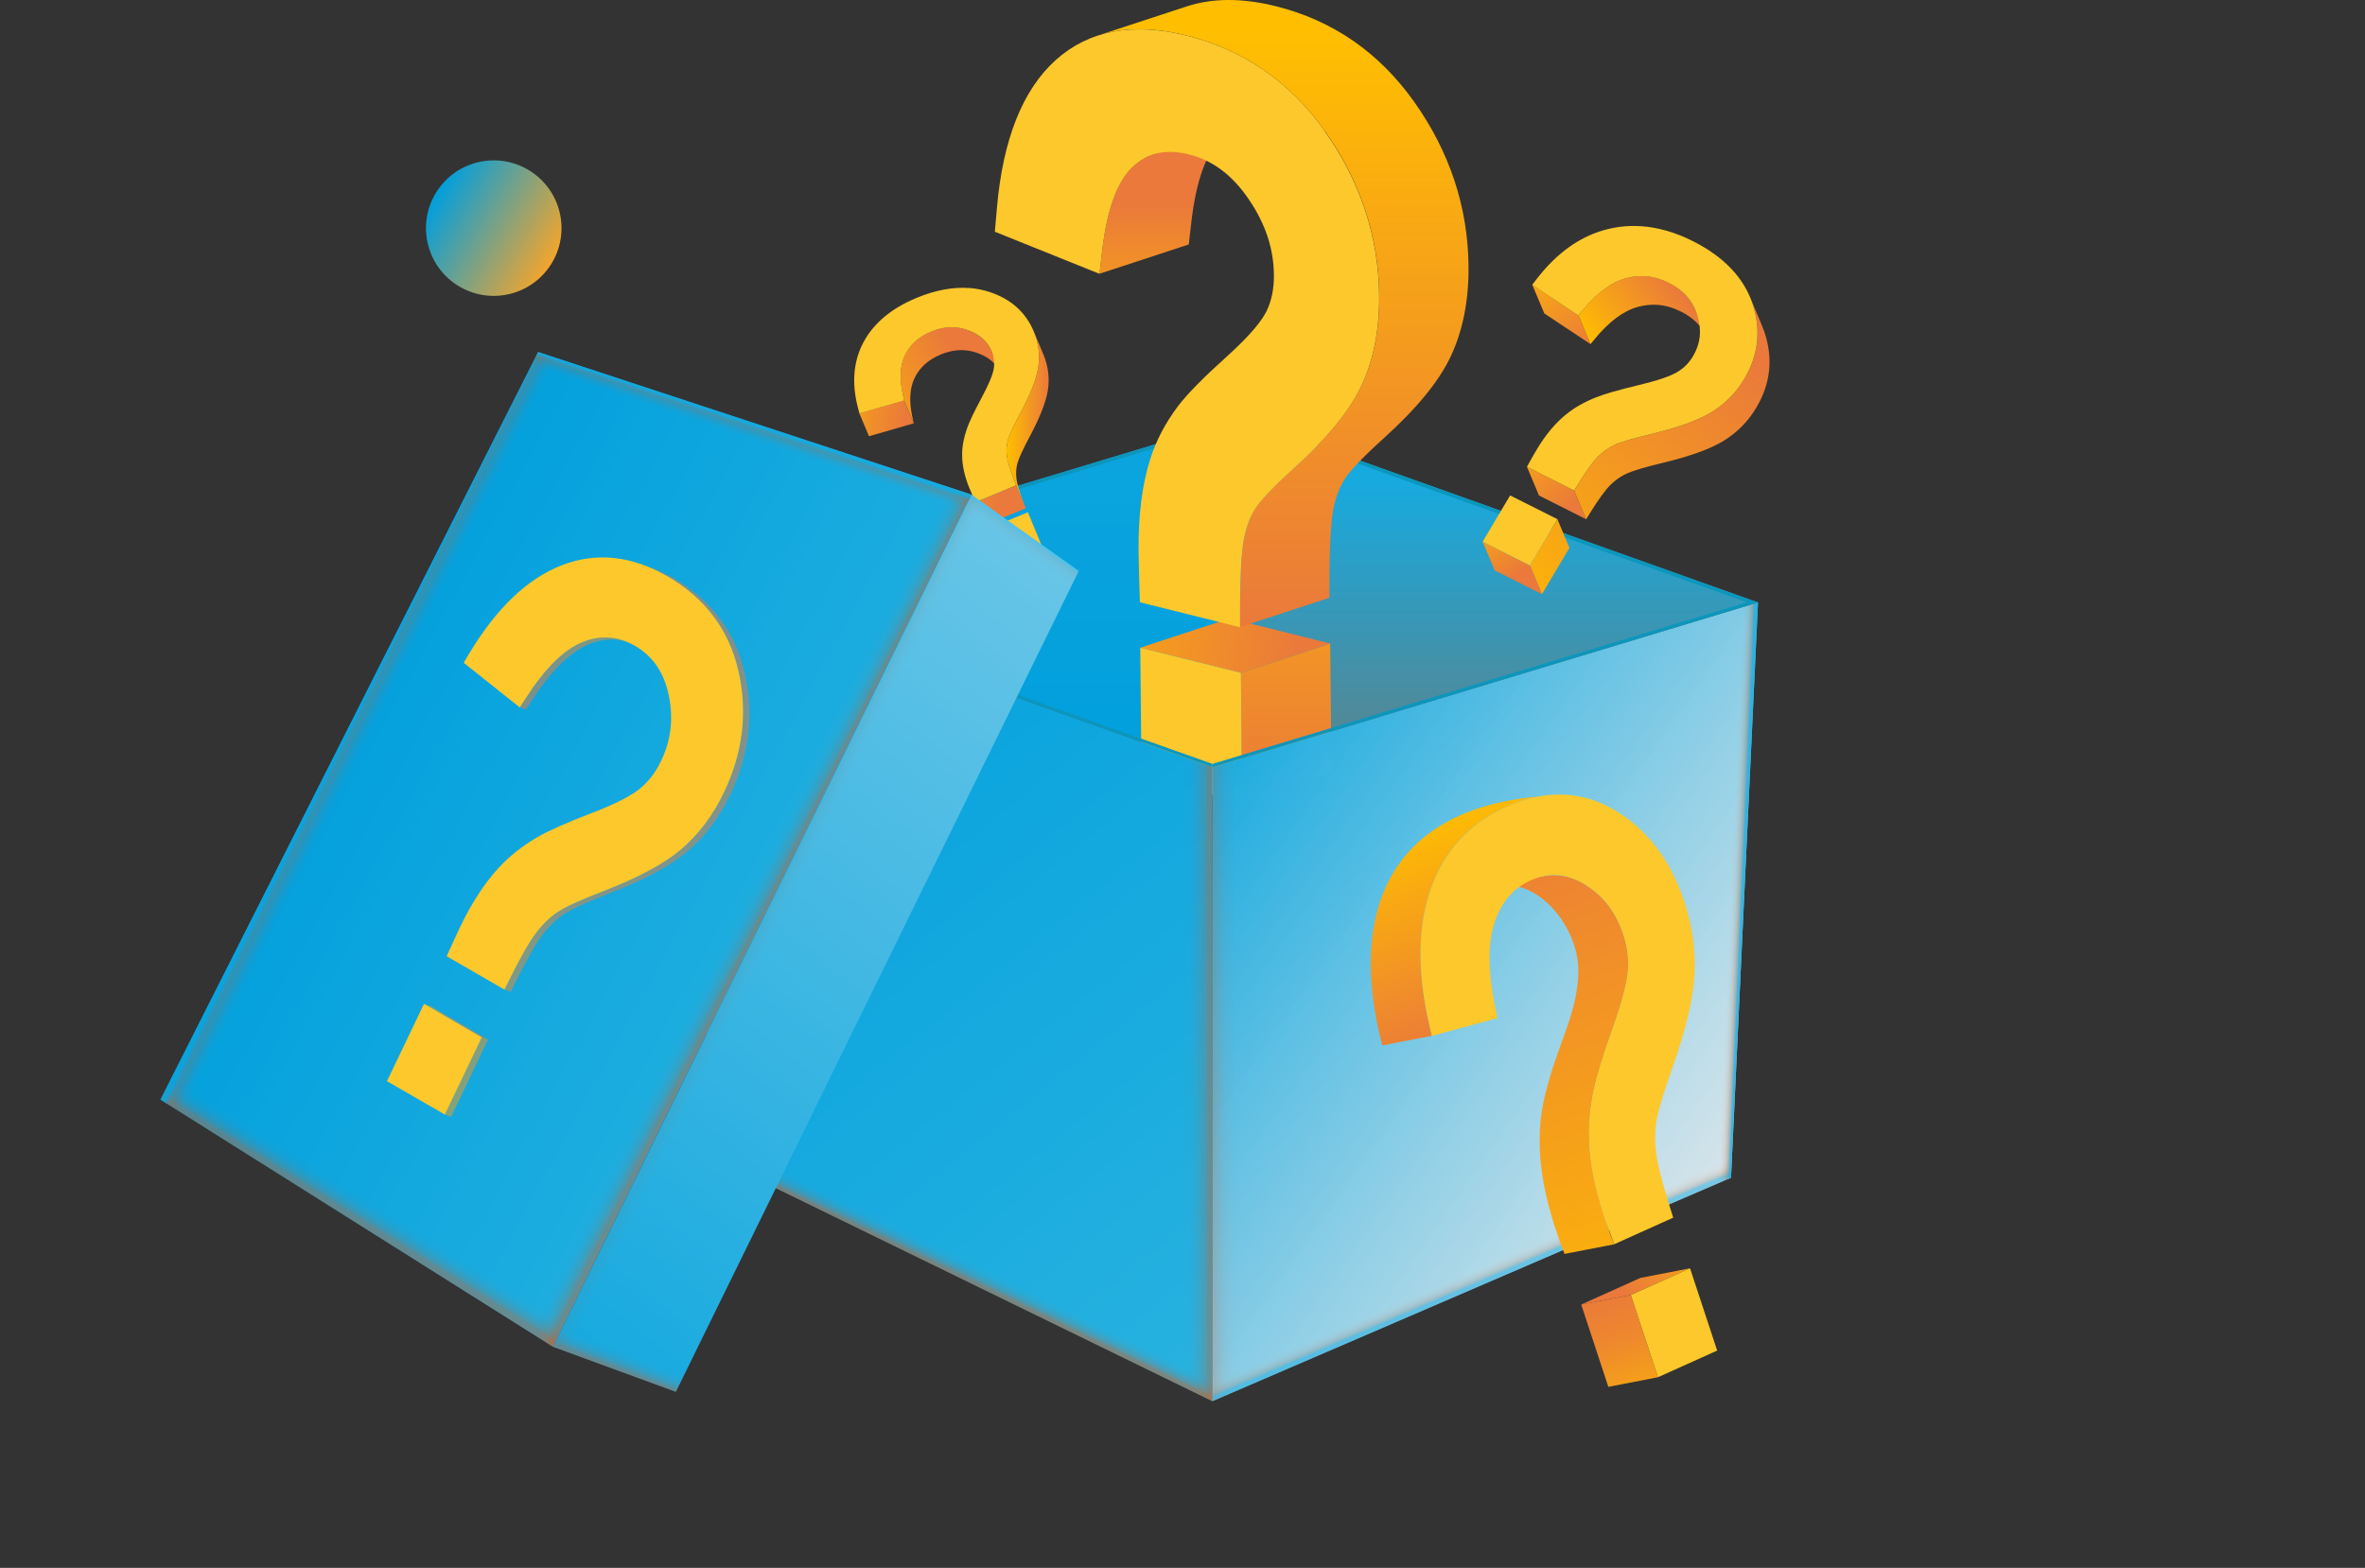 <svg width="855" height="567" viewBox="0 0 855 567" fill="none" xmlns="http://www.w3.org/2000/svg">
<rect x="0" y="0" width="855" height="567" fill="#333333" stroke="none"/>
<g clip-path="url(#clip0_3395_8130)">
<path d="M635.547 217.869L448.742 151.276V274.301L635.547 217.869Z" fill="url(#paint0_linear_3395_8130)"/>
<path d="M438.309 277.458L448.741 274.301V151.276L251.504 210.852L438.309 277.458Z" fill="url(#paint1_linear_3395_8130)"/>
<path d="M635.559 217.869L633.483 218.5L448.754 152.637V151.262L635.559 217.869Z" fill="#0C96BC"/>
<path d="M448.755 152.637V151.262L251.504 210.852L253.467 211.567L448.755 152.637Z" fill="#0C96BC"/>
<path d="M448.629 243.313L480.894 232.717L481.357 279.662L449.092 290.258L448.629 243.313Z" fill="url(#paint2_linear_3395_8130)"/>
<path d="M412.227 234.233L444.506 223.637L480.894 232.717L448.628 243.313L412.227 234.233Z" fill="url(#paint3_linear_3395_8130)"/>
<path d="M448.628 243.313L412.227 234.233L412.689 281.163L449.091 290.258L448.628 243.313Z" fill="#FCC82B"/>
<path d="M416.855 55.856C414.106 56.755 411.596 58.312 409.325 60.502C403.8 65.835 400.154 76.038 398.443 90.802L397.504 98.984L429.769 88.402L430.709 80.22C432.419 65.442 436.079 55.253 441.59 49.92C443.862 47.717 446.357 46.173 449.12 45.275L416.855 55.856Z" fill="url(#paint4_linear_3395_8130)"/>
<path d="M511.291 36.868C498.657 19.031 481.83 7.382 461.274 2.26C449.145 -0.772 438.389 -0.744 429.121 2.288L396.855 12.87C406.124 9.824 416.879 9.81 429.009 12.841C449.551 17.964 466.378 29.612 479.026 47.45C491.842 65.554 498.433 85.525 498.643 106.815C498.769 119.151 496.596 130.14 492.193 139.487C487.916 148.539 479.98 158.223 467.92 169.127C458.918 177.267 455.356 181.548 453.954 183.709C452.117 186.544 450.757 190.067 449.874 194.179C449.229 197.252 448.443 203.89 448.373 218.079L448.345 226.752L480.61 216.17L480.639 207.497C480.709 193.309 481.494 186.656 482.139 183.597C483.008 179.471 484.382 175.962 486.219 173.127C487.622 170.966 491.183 166.671 500.186 158.546C512.245 147.641 520.181 137.957 524.458 128.905C528.861 119.558 531.035 108.569 530.908 96.233C530.698 74.929 524.108 54.958 511.291 36.868Z" fill="url(#paint5_linear_3395_8130)"/>
<path d="M479.014 47.464C466.38 29.627 449.553 17.978 428.996 12.855C409.533 8 393.604 10.975 381.657 21.725C369.71 32.475 362.545 50.453 360.413 75.182L359.656 83.799L397.502 99.026L398.442 90.844C400.153 76.066 403.812 65.877 409.323 60.544C414.75 55.295 421.452 53.752 429.81 55.843C438.475 58.004 445.599 63.379 451.586 72.263C457.518 81.048 460.448 89.932 460.547 99.405C460.589 104.443 459.719 108.724 457.896 112.485C456.508 115.348 452.876 120.513 443.509 128.933C435.068 136.526 429.319 142.364 425.94 146.785C421.242 152.988 417.793 159.64 415.689 166.489C412.857 175.471 411.483 186.642 411.609 199.68C411.637 201.855 411.707 205.027 411.833 209.125L412.1 217.798L448.305 226.837L448.333 218.163C448.403 203.975 449.188 197.322 449.833 194.263C450.703 190.137 452.077 186.628 453.914 183.793C455.316 181.632 458.878 177.338 467.88 169.212C479.939 158.307 487.876 148.623 492.153 139.571C496.556 130.224 498.729 119.236 498.603 106.899C498.393 85.595 491.802 65.624 478.986 47.534L479.014 47.464Z" fill="#FCC82B"/>
<path d="M570.664 114.085L575.011 124.456L558.296 113.341L553.949 102.97L570.664 114.085Z" fill="url(#paint6_linear_3395_8130)"/>
<path d="M612.969 112.176C611.174 107.882 608.033 104.654 603.406 102.324C600.532 100.879 597.699 100.065 594.838 99.868C592.567 99.714 590.267 99.938 587.925 100.57C582.653 101.973 577.367 105.889 572.192 112.218L570.664 114.085L575.011 124.456L576.539 122.59C581.714 116.26 587 112.345 592.272 110.941C594.614 110.324 596.9 110.085 599.185 110.239C602.046 110.436 604.878 111.264 607.753 112.695C612.38 115.011 615.521 118.253 617.316 122.548L612.969 112.176Z" fill="url(#paint7_linear_3395_8130)"/>
<path d="M569.092 177.408L573.439 187.779L556.374 179.19L552.027 168.819L569.092 177.408Z" fill="url(#paint8_linear_3395_8130)"/>
<path d="M637.901 120.134C637.649 119.376 637.368 118.632 637.06 117.902L632.713 107.531C633.021 108.261 633.302 109.004 633.554 109.762C636.723 119.207 635.756 128.358 630.652 136.961C627.707 141.943 623.739 145.999 618.831 149.016C614.007 151.992 606.715 154.616 596.563 157.058C590.211 158.588 585.864 159.893 583.635 160.931C581.531 161.9 579.568 163.303 577.788 165.057C575.937 166.896 573.427 170.348 570.37 175.331L569.094 177.408L573.441 187.779L574.717 185.702C577.788 180.72 580.284 177.281 582.134 175.429C583.915 173.661 585.878 172.271 587.982 171.303C590.211 170.264 594.558 168.959 600.91 167.429C611.076 164.987 618.354 162.349 623.178 159.388C628.071 156.37 632.054 152.328 634.998 147.332C640.103 138.729 641.07 129.593 637.901 120.134Z" fill="url(#paint9_linear_3395_8130)"/>
<path d="M593.379 81.806C599.479 82.227 605.733 84.037 612.057 87.223C623.162 92.823 630.412 100.401 633.553 109.762C636.722 119.207 635.754 128.358 630.65 136.961C627.706 141.943 623.737 145.999 618.829 149.016C614.006 151.992 606.714 154.616 596.562 157.058C590.21 158.588 585.863 159.893 583.634 160.931C581.53 161.9 579.567 163.303 577.786 165.057C575.935 166.896 573.425 170.348 570.368 175.331L569.092 177.408L552.027 168.819L553.191 166.714C554.173 164.959 554.93 163.598 555.477 162.714C558.66 157.353 562.25 153.03 566.162 149.872C569.092 147.458 572.794 145.353 577.127 143.641C580.296 142.392 585.316 140.961 592.482 139.248C599.142 137.648 603.798 136.077 606.336 134.561C608.761 133.115 610.64 131.221 612.085 128.779C614.749 124.26 615.282 119.502 613.683 114.225C612.071 108.906 608.719 105.019 603.391 102.352C600.516 100.907 597.684 100.093 594.823 99.896C592.552 99.742 590.252 99.966 587.91 100.598C582.638 102.001 577.352 105.917 572.177 112.246L570.649 114.113L553.934 102.998L555.477 100.991C562.923 91.265 571.673 85.132 581.46 82.802C585.358 81.862 589.341 81.539 593.379 81.82V81.806Z" fill="#FCC82B"/>
<path d="M563.037 187.751L567.384 198.122L557.456 214.865L553.109 204.494L563.037 187.751Z" fill="url(#paint10_linear_3395_8130)"/>
<path d="M553.109 204.494L557.456 214.865L540.362 206.262L536.016 195.891L553.109 204.494Z" fill="url(#paint11_linear_3395_8130)"/>
<path d="M545.943 179.162L563.037 187.751L553.109 204.494L536.016 195.891L545.943 179.162Z" fill="#FCC82B"/>
<path d="M358.477 127.053C356.948 123.418 354.13 120.906 349.895 119.376C348.339 118.815 346.782 118.492 345.212 118.379C342.421 118.183 339.575 118.688 336.644 119.909C332.213 121.748 329.128 124.456 327.249 128.246C325.356 132.021 325.076 137.017 326.464 143.038L326.871 144.82L330.348 153.1L329.942 151.318C328.553 145.283 328.834 140.301 330.727 136.526C332.606 132.751 335.691 130.028 340.122 128.189C343.066 126.983 345.899 126.463 348.689 126.66C350.26 126.772 351.816 127.109 353.373 127.656C357.621 129.186 360.44 131.698 361.954 135.333L358.477 127.053Z" fill="url(#paint12_linear_3395_8130)"/>
<path d="M326.857 144.806L330.335 153.086L314.153 157.76L310.676 149.479L326.857 144.806Z" fill="url(#paint13_linear_3395_8130)"/>
<path d="M377.282 128.33L373.805 120.05C375.487 124.134 376.006 128.4 375.375 132.708C374.73 136.961 372.571 142.518 368.742 149.676C366.359 154.167 364.886 157.353 364.382 159.149C363.905 160.861 363.765 162.672 363.961 164.566C364.171 166.531 365.097 169.633 366.709 173.787L367.382 175.527L370.86 183.807L370.187 182.067C368.574 177.913 367.649 174.811 367.438 172.847C367.242 170.952 367.368 169.142 367.859 167.429C368.364 165.633 369.836 162.447 372.22 157.956C376.048 150.799 378.208 145.241 378.853 140.989C379.484 136.68 378.951 132.414 377.282 128.33Z" fill="url(#paint14_linear_3395_8130)"/>
<path d="M350.303 104.135C352.827 104.317 355.253 104.78 357.594 105.538C365.461 108.092 370.916 112.976 373.804 120.05C375.487 124.134 376.006 128.4 375.375 132.708C374.73 136.961 372.57 142.518 368.742 149.676C366.358 154.167 364.886 157.353 364.381 159.149C363.904 160.861 363.764 162.672 363.96 164.566C364.171 166.531 365.096 169.633 366.709 173.787L367.382 175.527L352.673 181.604L351.915 179.92C351.284 178.502 350.822 177.422 350.513 176.678C348.704 172.271 347.793 168.103 347.835 164.314C347.821 161.451 348.424 158.265 349.616 154.869C350.485 152.413 352.238 148.764 354.93 143.725C357.454 139.024 358.912 135.529 359.263 133.312C359.614 131.193 359.375 129.186 358.548 127.179C357.033 123.474 354.201 120.934 349.91 119.39C348.354 118.829 346.797 118.506 345.227 118.393C342.436 118.197 339.59 118.702 336.659 119.923C332.228 121.762 329.143 124.47 327.264 128.26C325.371 132.035 325.091 137.031 326.479 143.052L326.886 144.834L310.704 149.508L310.213 147.655C307.829 138.673 308.488 130.617 312.19 123.712C315.892 116.822 322.356 111.432 331.429 107.699C338.145 104.921 344.47 103.742 350.331 104.163L350.303 104.135Z" fill="#FCC82B"/>
<path d="M367.381 175.513L370.859 183.807L356.149 189.884L352.672 181.59L367.381 175.513Z" fill="url(#paint15_linear_3395_8130)"/>
<path d="M371.602 185.253L375.079 193.533L380.73 207.273L377.253 198.978L371.602 185.253Z" fill="url(#paint16_linear_3395_8130)"/>
<path d="M377.251 198.979L380.729 207.273L365.978 213.35L362.5 205.069L377.251 198.979Z" fill="url(#paint17_linear_3395_8130)"/>
<path d="M371.601 185.253L377.252 198.978L362.5 205.069L356.863 191.316L371.601 185.253Z" fill="#FCC82B"/>
<path d="M251.504 210.851L438.309 277.458V506.709L256.636 418.026L251.504 210.851Z" fill="url(#paint18_linear_3395_8130)"/>
<path style="mix-blend-mode:multiply" opacity="0.5" d="M438.308 506.709L256.636 418.026L256.285 404.286L438.308 493.348V506.709Z" fill="url(#paint19_linear_3395_8130)"/>
<path style="mix-blend-mode:multiply" opacity="0.4" d="M438.307 277.458V506.709L423.598 499.537V272.209L438.307 277.458Z" fill="url(#paint20_linear_3395_8130)"/>
<path d="M438.309 277.458V506.709L625.8 425.899L635.546 217.869L438.309 277.458Z" fill="url(#paint21_linear_3395_8130)"/>
<path style="mix-blend-mode:multiply" opacity="0.2" d="M438.309 277.458V506.709L453.789 500.042V272.785L438.309 277.458Z" fill="url(#paint22_linear_3395_8130)"/>
<path style="mix-blend-mode:multiply" opacity="0.5" d="M438.309 506.709L625.8 425.899L626.165 418.026L438.309 497.811V506.709Z" fill="url(#paint23_linear_3395_8130)"/>
<path style="mix-blend-mode:screen" opacity="0.8" d="M635.559 217.869L625.8 425.899L619.125 428.776L627.342 220.353L635.559 217.869Z" fill="url(#paint24_linear_3395_8130)"/>
<path d="M251.504 210.851L438.309 277.458V276.251L253.06 210.388L251.504 210.851Z" fill="#0C96BC"/>
<path d="M438.309 276.251V277.458L635.56 217.869L633.625 217.181L438.309 276.251Z" fill="#0C96BC"/>
<path d="M599.395 498.049L581.446 501.53L571.645 471.763L589.593 468.297L599.395 498.049Z" fill="url(#paint25_linear_3395_8130)"/>
<path d="M589.593 468.297L571.645 471.763L593.042 462.122L610.991 458.655L589.593 468.297Z" fill="url(#paint26_linear_3395_8130)"/>
<path d="M610.992 458.655L620.793 488.408L599.395 498.049L589.594 468.297L610.992 458.655Z" fill="#FCC82B"/>
<path d="M576.286 393.747C574.842 400.553 574.281 407.065 574.575 413.016C574.912 420.763 576.609 429.38 579.623 438.67C580.661 442.179 581.965 445.926 583.536 449.982L565.601 453.449C558.141 434.011 553.233 413.689 559.417 392.904C562.881 378.491 571.252 364.513 570.579 349.356C569.822 337.399 561.002 324.038 549.321 320.726C546.475 319.912 543.474 319.716 540.375 320.249L557.693 316.909C557.917 316.853 558.169 316.811 558.394 316.768C561.156 316.305 564.017 316.474 566.877 317.147C566.919 317.147 566.947 317.147 567.003 317.175C569.065 317.765 571.126 318.705 573.201 319.996C579.764 324.08 584.237 329.961 586.887 337.974C588.317 342.325 588.864 346.535 588.57 350.872C588.247 355.405 586.424 362.394 583.129 371.643C579.595 381.579 577.366 388.821 576.286 393.761V393.747Z" fill="url(#paint27_linear_3395_8130)"/>
<path d="M555.87 288.082C552.112 288.798 548.298 290.033 544.399 291.801C531.233 297.738 522.118 307.632 517.28 321.245C512.443 334.831 512.274 351.475 516.719 370.646L517.645 374.59L499.71 378.056C487.034 329.568 502.585 292.938 555.87 288.082Z" fill="url(#paint28_linear_3395_8130)"/>
<path d="M544.4 291.815C558.324 285.542 571.407 285.837 583.298 292.714C595.287 299.647 603.925 310.916 608.959 326.199C611.875 335.055 613.081 344.023 612.562 352.865C612.044 361.608 609.365 372.709 604.373 386.842C601.246 395.697 599.367 402.027 598.792 405.676C598.246 409.114 598.218 412.875 598.708 416.833C599.227 420.973 600.91 427.625 603.728 436.579L604.906 440.34L583.55 449.968L582.246 446.305C581.166 443.26 580.353 440.902 579.834 439.288C576.693 429.759 574.927 420.917 574.59 413.002C574.282 407.037 574.856 400.539 576.301 393.732C577.366 388.792 579.596 381.551 583.144 371.614C586.425 362.352 588.262 355.363 588.57 350.83C588.865 346.493 588.318 342.283 586.888 337.932C584.251 329.918 579.778 324.038 573.202 319.954C566.597 315.856 560.147 315.323 553.472 318.326C547.036 321.231 542.703 326.27 540.278 333.75C537.824 341.244 537.922 351.545 540.572 364.387L541.357 368.19L517.674 374.604L516.762 370.66C512.303 351.475 512.485 334.83 517.323 321.245C522.161 307.646 531.275 297.752 544.428 291.815H544.4Z" fill="#FCC82B"/>
<path d="M244.338 503.326L389.987 206.487L351.187 178.853L199.957 487.047L244.338 503.326Z" fill="url(#paint29_linear_3395_8130)"/>
<path style="mix-blend-mode:multiply" opacity="0.4" d="M199.957 487.047L244.338 503.326L248.698 494.415L204.612 477.573L199.957 487.047Z" fill="url(#paint30_linear_3395_8130)"/>
<path style="mix-blend-mode:multiply" opacity="0.2" d="M351.189 178.853L389.988 206.487L386.132 214.36L346.449 188.509L351.189 178.853Z" fill="url(#paint31_linear_3395_8130)"/>
<path style="mix-blend-mode:multiply" opacity="0.2" d="M351.187 178.853L199.957 487.047L207.753 489.896L357.371 183.26L351.187 178.853Z" fill="url(#paint32_linear_3395_8130)"/>
<path d="M351.187 178.853L194.544 127.305L58.023 397.648L199.957 487.047L351.187 178.853Z" fill="url(#paint33_linear_3395_8130)"/>
<path style="mix-blend-mode:multiply" opacity="0.4" d="M58.023 397.648L199.957 487.047L206.491 473.742L63.408 386.996L58.023 397.648Z" fill="url(#paint34_linear_3395_8130)"/>
<path style="mix-blend-mode:multiply" opacity="0.4" d="M351.186 178.853L199.955 487.047L188.219 479.637L340.739 175.415L351.186 178.853Z" fill="url(#paint35_linear_3395_8130)"/>
<path style="mix-blend-mode:screen" opacity="0.8" d="M194.544 127.305L58.023 397.648L66.633 403.065L204.612 130.617L194.544 127.305Z" fill="url(#paint36_linear_3395_8130)"/>
<path style="mix-blend-mode:screen" opacity="0.8" d="M194.543 127.305L351.185 178.853L346.446 188.509L190.645 134.996L194.543 127.305Z" fill="url(#paint37_linear_3395_8130)"/>
<path style="mix-blend-mode:multiply" opacity="0.5" d="M174.195 375.123L176.481 375.923L163.118 403.865L160.832 403.065L174.195 375.123Z" fill="url(#paint38_linear_3395_8130)"/>
<path style="mix-blend-mode:multiply" opacity="0.5" d="M153.277 363.039L155.563 363.825L176.484 375.923L174.199 375.123L153.277 363.039Z" fill="url(#paint39_linear_3395_8130)"/>
<path d="M174.197 375.123L160.834 403.065L139.898 390.982L153.276 363.039L174.197 375.123Z" fill="#FCC82B"/>
<g style="mix-blend-mode:multiply" opacity="0.5">
<path d="M225.293 231.594C208.494 225.938 195.636 243.173 187.938 255.831L190.223 256.617C197.921 243.958 210.794 226.71 227.578 232.38L225.293 231.594Z" fill="url(#paint40_linear_3395_8130)"/>
<path d="M269.225 243.243C265.818 228.507 257.194 217.027 243.578 209.167C242.905 208.788 242.246 208.41 241.573 208.059C241.489 208.017 241.419 207.974 241.335 207.946C241.138 207.848 240.942 207.75 240.76 207.652C240.213 207.371 239.68 207.104 239.133 206.852C238.909 206.739 238.671 206.641 238.446 206.529C238.278 206.445 238.11 206.361 237.927 206.29C237.521 206.108 237.114 205.954 236.707 205.785C236.567 205.729 236.413 205.659 236.273 205.603C235.628 205.35 234.997 205.097 234.352 204.873C234.225 204.831 234.099 204.789 233.973 204.747L231.687 203.961C232.459 204.227 233.216 204.508 233.987 204.817C234.127 204.873 234.282 204.943 234.422 204.999C234.997 205.238 235.586 205.49 236.161 205.743C236.385 205.841 236.623 205.954 236.848 206.066C237.38 206.318 237.927 206.585 238.46 206.866C238.656 206.964 238.853 207.062 239.049 207.161C239.792 207.553 240.535 207.96 241.279 208.381C254.894 216.241 263.518 227.721 266.925 242.457C270.375 257.333 268.622 272.139 261.751 286.525C257.769 294.833 252.581 301.766 246.285 307.113C240.073 312.39 230.79 317.372 217.932 322.34C209.883 325.442 204.358 327.982 201.526 329.876C198.847 331.673 196.295 334.115 193.968 337.146C191.542 340.29 188.218 346.1 184.096 354.408L182.371 357.875L184.657 358.661L186.381 355.194C190.504 346.886 193.827 341.076 196.253 337.932C198.581 334.901 201.133 332.459 203.811 330.662C206.658 328.782 212.168 326.242 220.217 323.126C233.076 318.158 242.358 313.176 248.57 307.899C254.866 302.552 260.069 295.633 264.037 287.31C270.908 272.939 272.646 258.119 269.211 243.243H269.225Z" fill="url(#paint41_linear_3395_8130)"/>
</g>
<path d="M241.281 208.381C254.897 216.241 263.521 227.721 266.928 242.457C270.377 257.333 268.625 272.139 261.754 286.524C257.771 294.833 252.583 301.766 246.287 307.113C240.075 312.39 230.793 317.372 217.934 322.34C209.885 325.442 204.361 327.982 201.528 329.876C198.85 331.673 196.298 334.115 193.97 337.146C191.544 340.29 188.207 346.1 184.098 354.408L182.374 357.875L161.48 345.805L163.065 342.297C164.383 339.378 165.421 337.132 166.15 335.616C170.427 326.663 175.18 319.351 180.256 313.863C184.07 309.681 188.824 305.92 194.363 302.692C198.401 300.362 204.767 297.541 213.826 294.061C222.267 290.833 228.198 287.816 231.452 285.107C234.565 282.525 237.032 279.283 238.982 275.199C242.585 267.676 243.497 259.972 241.814 251.635C240.103 243.257 236.107 237.348 229.587 233.587C223.291 229.952 216.981 229.531 210.306 232.338C203.631 235.131 196.789 241.98 189.946 252.688L187.926 255.845L167.622 239.664L169.641 236.296C179.513 219.876 190.815 209.125 203.197 204.368C215.592 199.61 228.409 200.957 241.267 208.395L241.281 208.381Z" fill="#FCC82B"/>
<circle cx="178.501" cy="82.5" r="24.5" transform="rotate(120 178.501 82.5)" fill="url(#paint42_linear_3395_8130)"/>
</g>
<defs>
<linearGradient id="paint0_linear_3395_8130" x1="542.145" y1="419.219" x2="542.145" y2="173.983" gradientUnits="userSpaceOnUse">
<stop stop-color="#B94E18"/>
<stop offset="1" stop-color="#17AADF"/>
</linearGradient>
<linearGradient id="paint1_linear_3395_8130" x1="350.123" y1="280.532" x2="350.123" y2="14.357" gradientUnits="userSpaceOnUse">
<stop stop-color="#009FDD"/>
<stop offset="1" stop-color="#19ABDF"/>
</linearGradient>
<linearGradient id="paint2_linear_3395_8130" x1="464.993" y1="141.859" x2="464.993" y2="290.3" gradientUnits="userSpaceOnUse">
<stop stop-color="#FFBF00"/>
<stop offset="1" stop-color="#EA793B"/>
</linearGradient>
<linearGradient id="paint3_linear_3395_8130" x1="360.877" y1="224.984" x2="469.678" y2="235.744" gradientUnits="userSpaceOnUse">
<stop stop-color="#FFBF00"/>
<stop offset="1" stop-color="#EA793B"/>
</linearGradient>
<linearGradient id="paint4_linear_3395_8130" x1="423.319" y1="141.466" x2="423.319" y2="73.596" gradientUnits="userSpaceOnUse">
<stop stop-color="#FFBF00"/>
<stop offset="1" stop-color="#EA793B"/>
</linearGradient>
<linearGradient id="paint5_linear_3395_8130" x1="463.882" y1="10.877" x2="463.882" y2="227.987" gradientUnits="userSpaceOnUse">
<stop stop-color="#FFBF00"/>
<stop offset="1" stop-color="#EA793B"/>
</linearGradient>
<linearGradient id="paint6_linear_3395_8130" x1="543.32" y1="89.286" x2="576.347" y2="127.361" gradientUnits="userSpaceOnUse">
<stop stop-color="#FFBF00"/>
<stop offset="1" stop-color="#EA793B"/>
</linearGradient>
<linearGradient id="paint7_linear_3395_8130" x1="578.054" y1="129.93" x2="608.25" y2="105.956" gradientUnits="userSpaceOnUse">
<stop stop-color="#FFBF00"/>
<stop offset="1" stop-color="#EA793B"/>
</linearGradient>
<linearGradient id="paint8_linear_3395_8130" x1="539.099" y1="152.202" x2="567.745" y2="183.783" gradientUnits="userSpaceOnUse">
<stop stop-color="#FFBF00"/>
<stop offset="1" stop-color="#EA793B"/>
</linearGradient>
<linearGradient id="paint9_linear_3395_8130" x1="536.324" y1="235.65" x2="632.595" y2="127.345" gradientUnits="userSpaceOnUse">
<stop stop-color="#FFBF00"/>
<stop offset="1" stop-color="#EA793B"/>
</linearGradient>
<linearGradient id="paint10_linear_3395_8130" x1="532.665" y1="232.394" x2="628.922" y2="124.089" gradientUnits="userSpaceOnUse">
<stop stop-color="#FFBF00"/>
<stop offset="1" stop-color="#EA793B"/>
</linearGradient>
<linearGradient id="paint11_linear_3395_8130" x1="530.168" y1="181.071" x2="548.377" y2="207.735" gradientUnits="userSpaceOnUse">
<stop stop-color="#FFBF00"/>
<stop offset="1" stop-color="#EA793B"/>
</linearGradient>
<linearGradient id="paint12_linear_3395_8130" x1="299.724" y1="156.637" x2="346.621" y2="129.109" gradientUnits="userSpaceOnUse">
<stop stop-color="#FFBF00"/>
<stop offset="1" stop-color="#EA793B"/>
</linearGradient>
<linearGradient id="paint13_linear_3395_8130" x1="289.993" y1="145.816" x2="327.21" y2="152.472" gradientUnits="userSpaceOnUse">
<stop stop-color="#FFBF00"/>
<stop offset="1" stop-color="#EA793B"/>
</linearGradient>
<linearGradient id="paint14_linear_3395_8130" x1="363.877" y1="151.921" x2="379.119" y2="151.921" gradientUnits="userSpaceOnUse">
<stop stop-color="#FFBF00"/>
<stop offset="1" stop-color="#EA793B"/>
</linearGradient>
<linearGradient id="paint15_linear_3395_8130" x1="314.139" y1="170.152" x2="361.287" y2="182.552" gradientUnits="userSpaceOnUse">
<stop stop-color="#FFBF00"/>
<stop offset="1" stop-color="#EA793B"/>
</linearGradient>
<linearGradient id="paint16_linear_3395_8130" x1="371.602" y1="196.256" x2="380.73" y2="196.256" gradientUnits="userSpaceOnUse">
<stop stop-color="#FFBF00"/>
<stop offset="1" stop-color="#EA793B"/>
</linearGradient>
<linearGradient id="paint17_linear_3395_8130" x1="309.973" y1="189.926" x2="357.107" y2="202.327" gradientUnits="userSpaceOnUse">
<stop stop-color="#FFBF00"/>
<stop offset="1" stop-color="#EA793B"/>
</linearGradient>
<linearGradient id="paint18_linear_3395_8130" x1="464.909" y1="493.699" x2="243.997" y2="219.598" gradientUnits="userSpaceOnUse">
<stop stop-color="#29B3E0"/>
<stop offset="1" stop-color="#009FDD"/>
</linearGradient>
<linearGradient id="paint19_linear_3395_8130" x1="344.99" y1="460.255" x2="348.866" y2="452.286" gradientUnits="userSpaceOnUse">
<stop stop-color="#D95617" stop-opacity="0.98"/>
<stop offset="0.06" stop-color="#D95617" stop-opacity="0.78"/>
<stop offset="0.12" stop-color="#D95617" stop-opacity="0.59"/>
<stop offset="0.19" stop-color="#D95617" stop-opacity="0.43"/>
<stop offset="0.27" stop-color="#D95617" stop-opacity="0.3"/>
<stop offset="0.35" stop-color="#D95617" stop-opacity="0.19"/>
<stop offset="0.44" stop-color="#D95617" stop-opacity="0.1"/>
<stop offset="0.55" stop-color="#D95617" stop-opacity="0.04"/>
<stop offset="0.69" stop-color="#D95617" stop-opacity="0"/>
<stop offset="1" stop-color="#D95617" stop-opacity="0"/>
</linearGradient>
<linearGradient id="paint20_linear_3395_8130" x1="437.452" y1="389.466" x2="423.85" y2="389.466" gradientUnits="userSpaceOnUse">
<stop stop-color="#D95617" stop-opacity="0.98"/>
<stop offset="0.06" stop-color="#D95617" stop-opacity="0.78"/>
<stop offset="0.12" stop-color="#D95617" stop-opacity="0.59"/>
<stop offset="0.19" stop-color="#D95617" stop-opacity="0.43"/>
<stop offset="0.27" stop-color="#D95617" stop-opacity="0.3"/>
<stop offset="0.35" stop-color="#D95617" stop-opacity="0.19"/>
<stop offset="0.44" stop-color="#D95617" stop-opacity="0.1"/>
<stop offset="0.55" stop-color="#D95617" stop-opacity="0.04"/>
<stop offset="0.69" stop-color="#D95617" stop-opacity="0"/>
<stop offset="1" stop-color="#D95617" stop-opacity="0"/>
</linearGradient>
<linearGradient id="paint21_linear_3395_8130" x1="426.277" y1="284.461" x2="647.422" y2="439.741" gradientUnits="userSpaceOnUse">
<stop stop-color="#15A9DF"/>
<stop offset="1" stop-color="white" stop-opacity="0.9"/>
</linearGradient>
<linearGradient id="paint22_linear_3395_8130" x1="439.08" y1="389.747" x2="452.934" y2="389.747" gradientUnits="userSpaceOnUse">
<stop stop-color="#D95617" stop-opacity="0.98"/>
<stop offset="0.06" stop-color="#D95617" stop-opacity="0.78"/>
<stop offset="0.12" stop-color="#D95617" stop-opacity="0.59"/>
<stop offset="0.19" stop-color="#D95617" stop-opacity="0.43"/>
<stop offset="0.27" stop-color="#D95617" stop-opacity="0.3"/>
<stop offset="0.35" stop-color="#D95617" stop-opacity="0.19"/>
<stop offset="0.44" stop-color="#D95617" stop-opacity="0.1"/>
<stop offset="0.55" stop-color="#D95617" stop-opacity="0.04"/>
<stop offset="0.69" stop-color="#D95617" stop-opacity="0"/>
<stop offset="1" stop-color="#D95617" stop-opacity="0"/>
</linearGradient>
<linearGradient id="paint23_linear_3395_8130" x1="533.099" y1="464.367" x2="530.403" y2="458.124" gradientUnits="userSpaceOnUse">
<stop stop-color="#17AADF"/>
<stop offset="0.01" stop-color="#1FA6D6" stop-opacity="0.96"/>
<stop offset="0.07" stop-color="#4695AE" stop-opacity="0.76"/>
<stop offset="0.13" stop-color="#69868A" stop-opacity="0.58"/>
<stop offset="0.2" stop-color="#87796A" stop-opacity="0.42"/>
<stop offset="0.27" stop-color="#A06E50" stop-opacity="0.29"/>
<stop offset="0.35" stop-color="#B5653B" stop-opacity="0.18"/>
<stop offset="0.44" stop-color="#C55E2B" stop-opacity="0.1"/>
<stop offset="0.55" stop-color="#D0591F" stop-opacity="0.04"/>
<stop offset="0.69" stop-color="#D75618" stop-opacity="0"/>
<stop offset="1" stop-color="#D95617" stop-opacity="0"/>
</linearGradient>
<linearGradient id="paint24_linear_3395_8130" x1="629.796" y1="323.435" x2="624.033" y2="323.182" gradientUnits="userSpaceOnUse">
<stop stop-color="#17AADF"/>
<stop offset="0.01" stop-color="#1FA6D6" stop-opacity="0.96"/>
<stop offset="0.07" stop-color="#4695AE" stop-opacity="0.76"/>
<stop offset="0.13" stop-color="#69868A" stop-opacity="0.58"/>
<stop offset="0.2" stop-color="#87796A" stop-opacity="0.42"/>
<stop offset="0.27" stop-color="#A06E50" stop-opacity="0.29"/>
<stop offset="0.35" stop-color="#B5653B" stop-opacity="0.18"/>
<stop offset="0.44" stop-color="#C55E2B" stop-opacity="0.1"/>
<stop offset="0.55" stop-color="#D0591F" stop-opacity="0.04"/>
<stop offset="0.69" stop-color="#D75618" stop-opacity="0"/>
<stop offset="1" stop-color="#D95617" stop-opacity="0"/>
</linearGradient>
<linearGradient id="paint25_linear_3395_8130" x1="595.384" y1="515.073" x2="576.664" y2="457.935" gradientUnits="userSpaceOnUse">
<stop stop-color="#FFBF00"/>
<stop offset="0.04" stop-color="#FDB904"/>
<stop offset="0.28" stop-color="#F49D1C"/>
<stop offset="0.52" stop-color="#EE892D"/>
<stop offset="0.76" stop-color="#EB7D37"/>
<stop offset="1" stop-color="#EA793B"/>
</linearGradient>
<linearGradient id="paint26_linear_3395_8130" x1="630.188" y1="443.26" x2="586.855" y2="467.69" gradientUnits="userSpaceOnUse">
<stop stop-color="#FFBF00"/>
<stop offset="1" stop-color="#EA793B"/>
</linearGradient>
<linearGradient id="paint27_linear_3395_8130" x1="614.385" y1="497.236" x2="536.009" y2="288.912" gradientUnits="userSpaceOnUse">
<stop stop-color="#FFBF00"/>
<stop offset="1" stop-color="#EA793B"/>
</linearGradient>
<linearGradient id="paint28_linear_3395_8130" x1="513.312" y1="294.664" x2="542.564" y2="372.159" gradientUnits="userSpaceOnUse">
<stop stop-color="#FFBF00"/>
<stop offset="1" stop-color="#EA793B"/>
</linearGradient>
<linearGradient id="paint29_linear_3395_8130" x1="184.07" y1="482.401" x2="398.694" y2="216.112" gradientUnits="userSpaceOnUse">
<stop stop-color="#15A9DF"/>
<stop offset="1" stop-color="#68C5E7"/>
</linearGradient>
<linearGradient id="paint30_linear_3395_8130" x1="222.827" y1="494.653" x2="226.268" y2="485.715" gradientUnits="userSpaceOnUse">
<stop stop-color="#D95617" stop-opacity="0.98"/>
<stop offset="0.06" stop-color="#D95617" stop-opacity="0.78"/>
<stop offset="0.12" stop-color="#D95617" stop-opacity="0.59"/>
<stop offset="0.19" stop-color="#D95617" stop-opacity="0.43"/>
<stop offset="0.27" stop-color="#D95617" stop-opacity="0.3"/>
<stop offset="0.35" stop-color="#D95617" stop-opacity="0.19"/>
<stop offset="0.44" stop-color="#D95617" stop-opacity="0.1"/>
<stop offset="0.55" stop-color="#D95617" stop-opacity="0.04"/>
<stop offset="0.69" stop-color="#D95617" stop-opacity="0"/>
<stop offset="1" stop-color="#D95617" stop-opacity="0"/>
</linearGradient>
<linearGradient id="paint31_linear_3395_8130" x1="370.75" y1="193.617" x2="366.258" y2="200.027" gradientUnits="userSpaceOnUse">
<stop stop-color="#17AADF"/>
<stop offset="0.01" stop-color="#1FA6D6" stop-opacity="0.96"/>
<stop offset="0.07" stop-color="#4695AE" stop-opacity="0.76"/>
<stop offset="0.13" stop-color="#69868A" stop-opacity="0.58"/>
<stop offset="0.2" stop-color="#87796A" stop-opacity="0.42"/>
<stop offset="0.27" stop-color="#A06E50" stop-opacity="0.29"/>
<stop offset="0.35" stop-color="#B5653B" stop-opacity="0.18"/>
<stop offset="0.44" stop-color="#C55E2B" stop-opacity="0.1"/>
<stop offset="0.55" stop-color="#D0591F" stop-opacity="0.04"/>
<stop offset="0.69" stop-color="#D75618" stop-opacity="0"/>
<stop offset="1" stop-color="#D95617" stop-opacity="0"/>
</linearGradient>
<linearGradient id="paint32_linear_3395_8130" x1="275.874" y1="333.09" x2="282.817" y2="336.496" gradientUnits="userSpaceOnUse">
<stop stop-color="#17AADF"/>
<stop offset="0.01" stop-color="#1FA6D6" stop-opacity="0.96"/>
<stop offset="0.07" stop-color="#4695AE" stop-opacity="0.76"/>
<stop offset="0.13" stop-color="#69868A" stop-opacity="0.58"/>
<stop offset="0.2" stop-color="#87796A" stop-opacity="0.42"/>
<stop offset="0.27" stop-color="#A06E50" stop-opacity="0.29"/>
<stop offset="0.35" stop-color="#B5653B" stop-opacity="0.18"/>
<stop offset="0.44" stop-color="#C55E2B" stop-opacity="0.1"/>
<stop offset="0.55" stop-color="#D0591F" stop-opacity="0.04"/>
<stop offset="0.69" stop-color="#D75618" stop-opacity="0"/>
<stop offset="1" stop-color="#D95617" stop-opacity="0"/>
</linearGradient>
<linearGradient id="paint33_linear_3395_8130" x1="339.787" y1="368.064" x2="111.835" y2="243.59" gradientUnits="userSpaceOnUse">
<stop stop-color="#29B3E0"/>
<stop offset="1" stop-color="#009FDD"/>
</linearGradient>
<linearGradient id="paint34_linear_3395_8130" x1="129.369" y1="440.719" x2="135.476" y2="430.956" gradientUnits="userSpaceOnUse">
<stop stop-color="#D95617" stop-opacity="0.98"/>
<stop offset="0.06" stop-color="#D95617" stop-opacity="0.78"/>
<stop offset="0.12" stop-color="#D95617" stop-opacity="0.59"/>
<stop offset="0.19" stop-color="#D95617" stop-opacity="0.43"/>
<stop offset="0.27" stop-color="#D95617" stop-opacity="0.3"/>
<stop offset="0.35" stop-color="#D95617" stop-opacity="0.19"/>
<stop offset="0.44" stop-color="#D95617" stop-opacity="0.1"/>
<stop offset="0.55" stop-color="#D95617" stop-opacity="0.04"/>
<stop offset="0.69" stop-color="#D95617" stop-opacity="0"/>
<stop offset="1" stop-color="#D95617" stop-opacity="0"/>
</linearGradient>
<linearGradient id="paint35_linear_3395_8130" x1="274.596" y1="332.459" x2="264.118" y2="327.259" gradientUnits="userSpaceOnUse">
<stop stop-color="#D95617" stop-opacity="0.98"/>
<stop offset="0.06" stop-color="#D95617" stop-opacity="0.78"/>
<stop offset="0.12" stop-color="#D95617" stop-opacity="0.59"/>
<stop offset="0.19" stop-color="#D95617" stop-opacity="0.43"/>
<stop offset="0.27" stop-color="#D95617" stop-opacity="0.3"/>
<stop offset="0.35" stop-color="#D95617" stop-opacity="0.19"/>
<stop offset="0.44" stop-color="#D95617" stop-opacity="0.1"/>
<stop offset="0.55" stop-color="#D95617" stop-opacity="0.04"/>
<stop offset="0.69" stop-color="#D95617" stop-opacity="0"/>
<stop offset="1" stop-color="#D95617" stop-opacity="0"/>
</linearGradient>
<linearGradient id="paint36_linear_3395_8130" x1="136.618" y1="267.34" x2="127.01" y2="262.575" gradientUnits="userSpaceOnUse">
<stop stop-color="#D95617" stop-opacity="0"/>
<stop offset="0.31" stop-color="#D75618" stop-opacity="0"/>
<stop offset="0.45" stop-color="#D0591F" stop-opacity="0.04"/>
<stop offset="0.56" stop-color="#C45D2B" stop-opacity="0.1"/>
<stop offset="0.65" stop-color="#B3643B" stop-opacity="0.18"/>
<stop offset="0.73" stop-color="#9D6C50" stop-opacity="0.29"/>
<stop offset="0.8" stop-color="#82766A" stop-opacity="0.42"/>
<stop offset="0.87" stop-color="#61838A" stop-opacity="0.58"/>
<stop offset="0.93" stop-color="#3C91AE" stop-opacity="0.76"/>
<stop offset="0.99" stop-color="#13A0D6" stop-opacity="0.96"/>
<stop offset="1" stop-color="#0BA4DE"/>
</linearGradient>
<linearGradient id="paint37_linear_3395_8130" x1="271.988" y1="153.718" x2="269.699" y2="160.565" gradientUnits="userSpaceOnUse">
<stop stop-color="#17AADF"/>
<stop offset="0.01" stop-color="#1FA6D6" stop-opacity="0.96"/>
<stop offset="0.07" stop-color="#4695AE" stop-opacity="0.76"/>
<stop offset="0.13" stop-color="#69868A" stop-opacity="0.58"/>
<stop offset="0.2" stop-color="#87796A" stop-opacity="0.42"/>
<stop offset="0.27" stop-color="#A06E50" stop-opacity="0.29"/>
<stop offset="0.35" stop-color="#B5653B" stop-opacity="0.18"/>
<stop offset="0.44" stop-color="#C55E2B" stop-opacity="0.1"/>
<stop offset="0.55" stop-color="#D0591F" stop-opacity="0.04"/>
<stop offset="0.69" stop-color="#D75618" stop-opacity="0"/>
<stop offset="1" stop-color="#D95617" stop-opacity="0"/>
</linearGradient>
<linearGradient id="paint38_linear_3395_8130" x1="138.663" y1="457.925" x2="230.655" y2="248.423" gradientUnits="userSpaceOnUse">
<stop stop-color="#FFBF00"/>
<stop offset="0.04" stop-color="#FDB904"/>
<stop offset="0.28" stop-color="#F49D1C"/>
<stop offset="0.52" stop-color="#EE892D"/>
<stop offset="0.76" stop-color="#EB7D37"/>
<stop offset="1" stop-color="#EA793B"/>
</linearGradient>
<linearGradient id="paint39_linear_3395_8130" x1="153.277" y1="369.481" x2="176.484" y2="369.481" gradientUnits="userSpaceOnUse">
<stop stop-color="#FFBF00"/>
<stop offset="0.04" stop-color="#FDB904"/>
<stop offset="0.28" stop-color="#F49D1C"/>
<stop offset="0.52" stop-color="#EE892D"/>
<stop offset="0.76" stop-color="#EB7D37"/>
<stop offset="1" stop-color="#EA793B"/>
</linearGradient>
<linearGradient id="paint40_linear_3395_8130" x1="245.569" y1="194.263" x2="188.535" y2="268.443" gradientUnits="userSpaceOnUse">
<stop stop-color="#FFBF00"/>
<stop offset="0.04" stop-color="#FDB904"/>
<stop offset="0.28" stop-color="#F49D1C"/>
<stop offset="0.52" stop-color="#EE892D"/>
<stop offset="0.76" stop-color="#EB7D37"/>
<stop offset="1" stop-color="#EA793B"/>
</linearGradient>
<linearGradient id="paint41_linear_3395_8130" x1="152.223" y1="463.89" x2="244.215" y2="254.374" gradientUnits="userSpaceOnUse">
<stop stop-color="#FFBF00"/>
<stop offset="0.04" stop-color="#FDB904"/>
<stop offset="0.28" stop-color="#F49D1C"/>
<stop offset="0.52" stop-color="#EE892D"/>
<stop offset="0.76" stop-color="#EB7D37"/>
<stop offset="1" stop-color="#EA793B"/>
</linearGradient>
<linearGradient id="paint42_linear_3395_8130" x1="178.501" y1="58" x2="178.501" y2="107" gradientUnits="userSpaceOnUse">
<stop stop-color="#F2A52C"/>
<stop offset="1" stop-color="#009FDD"/>
</linearGradient>
<clipPath id="clip0_3395_8130">
<rect width="879" height="567" fill="white"/>
</clipPath>
</defs>
</svg>
